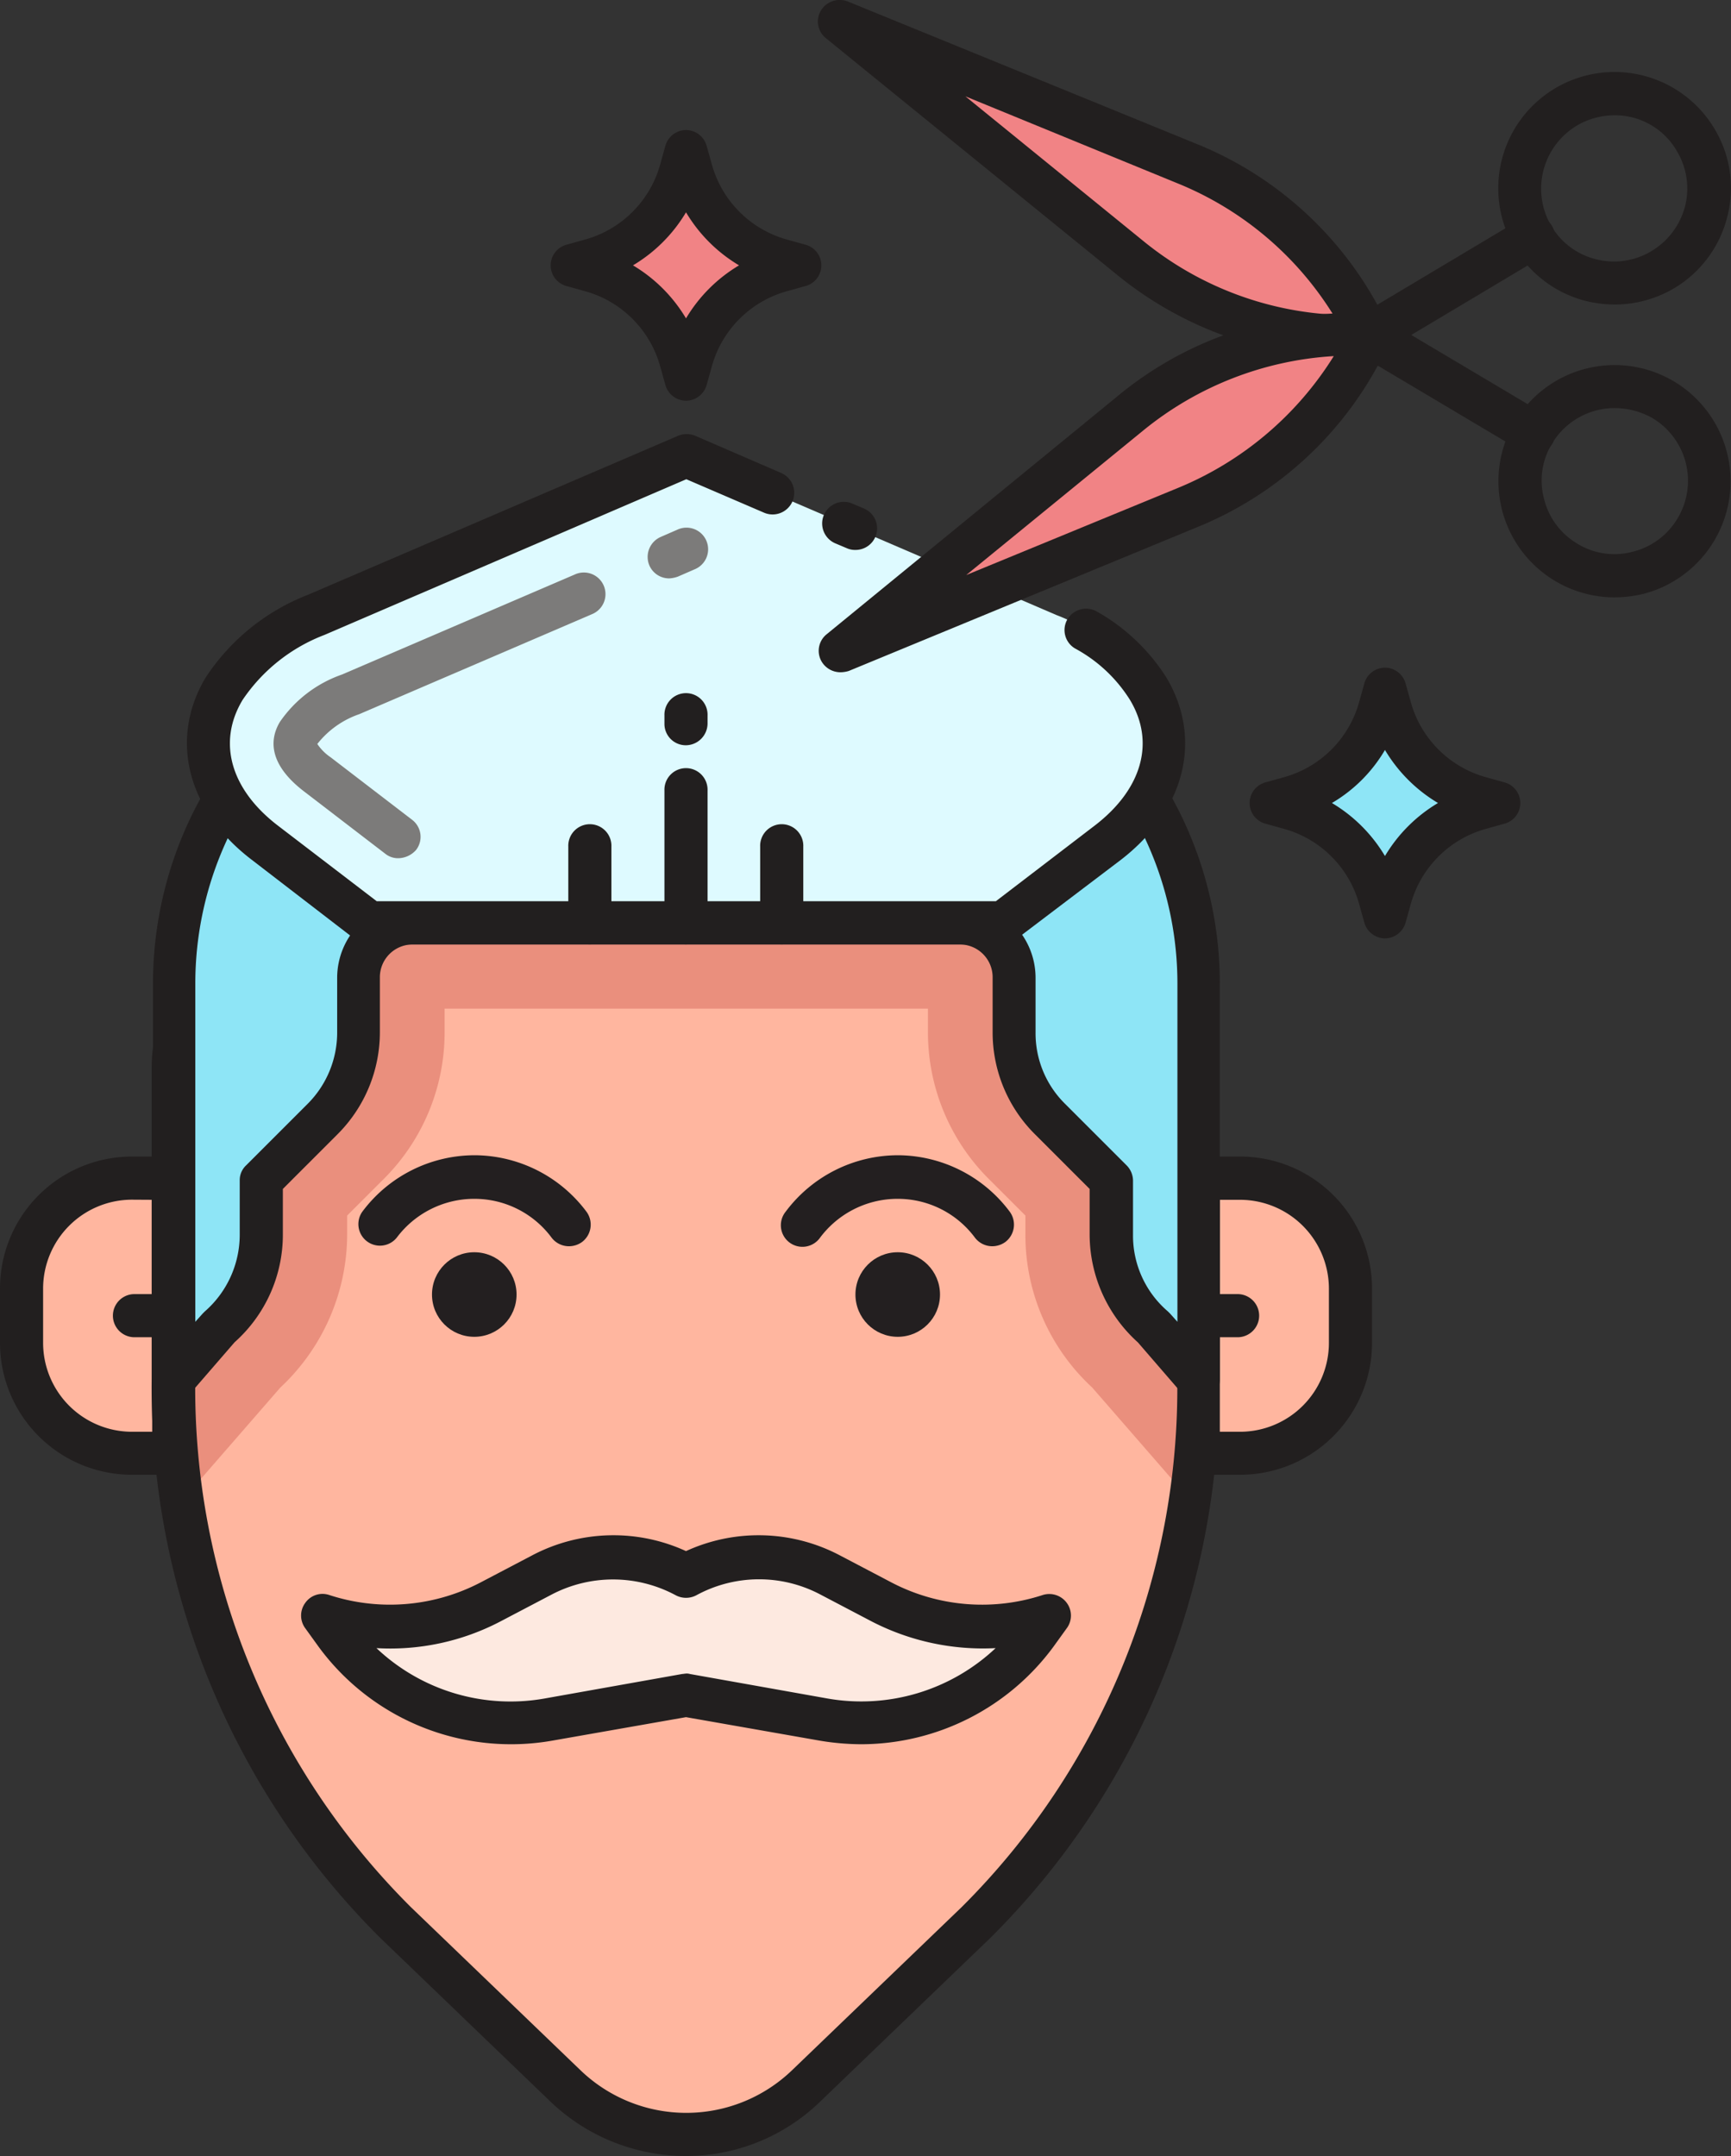<svg xmlns="http://www.w3.org/2000/svg" width="58.583" height="72.971" viewBox="0 0 58.583 72.971">
  <rect x="0" y="0" width="58.583" height="72.971" fill="#333333" stroke="none"/>
  <g id="Grupo_146099" data-name="Grupo 146099" transform="translate(5015.291 9574)">
    <g id="corte-de-pelo" transform="translate(-5065.775 -9574)">
      <path id="Trazado_194550" data-name="Trazado 194550" d="M359.436,167.711l.627-.175-.627-.175a4.373,4.373,0,0,1-3.05-3.05l-.175-.627-.175.627a4.373,4.373,0,0,1-3.05,3.05l-.627.175.627.175a4.373,4.373,0,0,1,3.05,3.05l.175.627.175-.627A4.347,4.347,0,0,1,359.436,167.711Z" transform="translate(-258.855 -140.357)" fill="#8ee5f6"/>
      <path id="Trazado_194551" data-name="Trazado 194551" d="M351.82,167.727h0a.731.731,0,0,1-.7-.54l-.175-.627a3.65,3.65,0,0,0-2.539-2.539l-.627-.175a.724.724,0,0,1,0-1.4l.627-.175a3.65,3.65,0,0,0,2.539-2.539l.175-.627a.724.724,0,0,1,1.4,0l.175.627a3.65,3.65,0,0,0,2.539,2.539l.627.175a.724.724,0,0,1,0,1.4l-.627.175a3.65,3.65,0,0,0-2.539,2.539l-.175.627A.731.731,0,0,1,351.82,167.727Zm-1.795-4.582a5.157,5.157,0,0,1,1.795,1.795,5.156,5.156,0,0,1,1.795-1.795,5.156,5.156,0,0,1-1.795-1.795A5.036,5.036,0,0,1,350.025,163.145Z" transform="translate(-254.464 -135.967)" fill="#221f1f"/>
      <path id="Trazado_194552" data-name="Trazado 194552" d="M193.445,40.018l.627-.175-.627-.175a4.373,4.373,0,0,1-3.05-3.05l-.175-.627-.175.627a4.373,4.373,0,0,1-3.05,3.05l-.627.175.627.175a4.373,4.373,0,0,1,3.05,3.05l.175.627.175-.627A4.373,4.373,0,0,1,193.445,40.018Z" transform="translate(-116.519 -30.861)" fill="#f18385"/>
      <path id="Trazado_194553" data-name="Trazado 194553" d="M185.83,40.034a.731.731,0,0,1-.7-.54l-.175-.627a3.65,3.65,0,0,0-2.539-2.539l-.627-.175a.724.724,0,0,1,0-1.4l.627-.175a3.65,3.65,0,0,0,2.539-2.539l.175-.627a.731.731,0,0,1,.7-.54h0a.731.731,0,0,1,.7.54l.175.627a3.65,3.65,0,0,0,2.539,2.539l.627.175a.724.724,0,0,1,0,1.4l-.627.175a3.65,3.65,0,0,0-2.539,2.539l-.175.627A.731.731,0,0,1,185.83,40.034Zm-1.795-4.582a5.156,5.156,0,0,1,1.795,1.795,5.156,5.156,0,0,1,1.795-1.795,5.156,5.156,0,0,1-1.795-1.795A5.156,5.156,0,0,1,184.035,35.452Z" transform="translate(-112.129 -26.471)" fill="#221f1f"/>
      <path id="Trazado_194554" data-name="Trazado 194554" d="M60.755,289.116H59.34A3.734,3.734,0,0,1,55.6,285.38v-1.839a3.734,3.734,0,0,1,3.736-3.736h1.416Z" transform="translate(-4.39 -239.932)" fill="#ffb69f"/>
      <g id="Grupo_146052" data-name="Grupo 146052" transform="translate(50.484 39.145)">
        <path id="Trazado_194555" data-name="Trazado 194555" d="M56.365,285.455H54.949a4.465,4.465,0,0,1-4.465-4.465v-1.839a4.465,4.465,0,0,1,4.465-4.465h1.416a.723.723,0,0,1,.73.73v9.31A.732.732,0,0,1,56.365,285.455Zm-1.416-9.31a3.011,3.011,0,0,0-3.006,3.006v1.839A3.011,3.011,0,0,0,54.949,284h.686v-7.851Z" transform="translate(-50.484 -274.686)" fill="#221f1f"/>
        <path id="Trazado_194556" data-name="Trazado 194556" d="M79.195,308.81H77.838a.73.73,0,0,1,0-1.459h1.357a.723.723,0,0,1,.73.73A.732.732,0,0,1,79.195,308.81Z" transform="translate(-73.314 -302.696)" fill="#221f1f"/>
      </g>
      <path id="Trazado_194557" data-name="Trazado 194557" d="M335.053,289.116h1.416a3.733,3.733,0,0,0,3.736-3.736v-1.839a3.733,3.733,0,0,0-3.736-3.736h-1.416Z" transform="translate(-244.016 -239.932)" fill="#ffb69f"/>
      <g id="Grupo_146053" data-name="Grupo 146053" transform="translate(90.308 39.145)">
        <path id="Trazado_194558" data-name="Trazado 194558" d="M332.078,285.455h-1.416a.723.723,0,0,1-.73-.73v-9.31a.723.723,0,0,1,.73-.73h1.416a4.465,4.465,0,0,1,4.465,4.465v1.839A4.465,4.465,0,0,1,332.078,285.455ZM331.392,284h.686a3.011,3.011,0,0,0,3.006-3.006v-1.839a3.011,3.011,0,0,0-3.006-3.006h-.686Z" transform="translate(-329.933 -274.686)" fill="#221f1f"/>
        <path id="Trazado_194559" data-name="Trazado 194559" d="M332.02,308.81h-1.357a.73.73,0,1,1,0-1.459h1.357a.73.73,0,0,1,0,1.459Z" transform="translate(-329.933 -302.696)" fill="#221f1f"/>
      </g>
      <path id="Trazado_194560" data-name="Trazado 194560" d="M118.894,253.025l-5.735,5.516a5.906,5.906,0,0,1-8.172,0l-5.72-5.516a25.538,25.538,0,0,1-7.515-18.4V224.1a4.92,4.92,0,0,1,4.918-4.918h24.822a4.92,4.92,0,0,1,4.918,4.918v10.521A25.5,25.5,0,0,1,118.894,253.025Z" transform="translate(-35.386 -187.95)" fill="#ffb69f"/>
      <path id="Trazado_194561" data-name="Trazado 194561" d="M121.49,219.185H96.668A4.92,4.92,0,0,0,91.75,224.1v10.521a27.085,27.085,0,0,0,.306,4.086l3.3-3.794a7.113,7.113,0,0,0,2.262-5.18v-.642l1.226-1.226a7.007,7.007,0,0,0,2.072-5.005v-.773h16.358v.773a7.007,7.007,0,0,0,2.072,5.005l1.226,1.226v.642a7.033,7.033,0,0,0,2.262,5.18l3.3,3.794a27.209,27.209,0,0,0,.306-4.086V224.1A4.945,4.945,0,0,0,121.49,219.185Z" transform="translate(-35.385 -187.95)" fill="#ea8f7d"/>
      <path id="Trazado_194562" data-name="Trazado 194562" d="M104.609,256.53a6.628,6.628,0,0,1-4.6-1.853l-5.735-5.516a26.266,26.266,0,0,1-7.749-18.927V219.712a5.652,5.652,0,0,1,5.647-5.647H117a5.652,5.652,0,0,1,5.647,5.647v10.521a26.232,26.232,0,0,1-7.749,18.927h0l-5.735,5.516A6.514,6.514,0,0,1,104.609,256.53ZM92.191,215.524A4.2,4.2,0,0,0,88,219.712v10.521a24.788,24.788,0,0,0,7.3,17.876l5.735,5.516a5.164,5.164,0,0,0,7.165,0l5.735-5.516a24.788,24.788,0,0,0,7.3-17.876V219.712a4.2,4.2,0,0,0-4.188-4.188Zm22.225,33.111Z" transform="translate(-30.908 -183.559)" fill="#221f1f"/>
      <path id="Trazado_194563" data-name="Trazado 194563" d="M126.511,159.587v13.4l-1.518-1.751a4.155,4.155,0,0,1-1.43-3.137v-1.853l-2.072-2.072a4.174,4.174,0,0,1-1.211-2.948v-1.853a1.84,1.84,0,0,0-1.839-1.839H99.923a1.84,1.84,0,0,0-1.839,1.839v1.853a4.2,4.2,0,0,1-1.211,2.948L94.8,166.241v1.853a4.178,4.178,0,0,1-1.43,3.137l-1.518,1.751v-13.4A12.288,12.288,0,0,1,104.14,147.3h10.084A12.288,12.288,0,0,1,126.511,159.587Z" transform="translate(-35.474 -126.309)" fill="#8ee5f6"/>
      <path id="Trazado_194564" data-name="Trazado 194564" d="M122.208,169.323a.753.753,0,0,1-.554-.248l-1.488-1.722a4.924,4.924,0,0,1-1.634-3.648v-1.547l-1.853-1.853a4.856,4.856,0,0,1-1.43-3.459v-1.853a1.109,1.109,0,0,0-1.109-1.109H95.62a1.109,1.109,0,0,0-1.109,1.109v1.853a4.881,4.881,0,0,1-1.43,3.459l-1.853,1.853V163.7a4.877,4.877,0,0,1-1.634,3.648L88.1,169.074a.731.731,0,0,1-.8.2.711.711,0,0,1-.467-.686V155.2A13.029,13.029,0,0,1,99.852,142.18h10.069A13.029,13.029,0,0,1,122.938,155.2v13.4a.731.731,0,0,1-.467.686A.829.829,0,0,1,122.208,169.323ZM99.823,143.639A11.565,11.565,0,0,0,88.265,155.2v11.455l.248-.277.073-.073a3.448,3.448,0,0,0,1.182-2.583v-1.853a.685.685,0,0,1,.219-.511l2.072-2.072a3.411,3.411,0,0,0,1.007-2.422v-1.853a2.572,2.572,0,0,1,2.568-2.568h18.5a2.572,2.572,0,0,1,2.568,2.568v1.853a3.352,3.352,0,0,0,1.007,2.422l2.072,2.072a.743.743,0,0,1,.219.511v1.853a3.375,3.375,0,0,0,1.182,2.583l.073.073.248.277V155.2a11.565,11.565,0,0,0-11.557-11.557Z" transform="translate(-31.171 -121.918)" fill="#221f1f"/>
      <path id="Trazado_194565" data-name="Trazado 194565" d="M139.467,374.43l4.67.832a7.278,7.278,0,0,0,7.165-2.889l.452-.627h0a7.282,7.282,0,0,1-5.662-.482l-1.751-.919a5.192,5.192,0,0,0-4.874.029h0a5.193,5.193,0,0,0-4.874-.029l-1.751.919a7.293,7.293,0,0,1-5.662.482h0l.452.627a7.318,7.318,0,0,0,7.165,2.889Z" transform="translate(-65.766 -317.059)" fill="#fde9e0"/>
      <path id="Trazado_194566" data-name="Trazado 194566" d="M140.936,371.691a8.708,8.708,0,0,1-1.372-.117l-4.553-.8-4.553.8a8.076,8.076,0,0,1-7.88-3.181l-.452-.627a.723.723,0,0,1,0-.861.713.713,0,0,1,.817-.263,6.623,6.623,0,0,0,5.107-.423l1.751-.919a5.892,5.892,0,0,1,5.21-.146,5.892,5.892,0,0,1,5.21.146l1.751.919a6.618,6.618,0,0,0,5.107.423.734.734,0,0,1,.817.263.722.722,0,0,1,0,.861l-.452.627A8.1,8.1,0,0,1,140.936,371.691Zm-5.925-2.393a.406.406,0,0,1,.131.015l4.67.832a6.631,6.631,0,0,0,5.677-1.707,8.212,8.212,0,0,1-4.188-.9l-1.751-.919a4.436,4.436,0,0,0-4.188.029.744.744,0,0,1-.7,0,4.478,4.478,0,0,0-4.188-.029l-1.751.919a8.037,8.037,0,0,1-4.188.9,6.6,6.6,0,0,0,5.677,1.707l4.67-.832C134.924,369.312,134.968,369.3,135.012,369.3Z" transform="translate(-61.31 -312.656)" fill="#221f1f"/>
      <path id="Trazado_194567" data-name="Trazado 194567" d="M131.708,116.165h0c1.051,1.766.525,3.75-1.372,5.195l-3.546,2.729H105.339l-3.546-2.729c-1.9-1.459-2.422-3.444-1.372-5.195h0a6.42,6.42,0,0,1,3.108-2.5l12.535-5.385L128.6,113.67A6.49,6.49,0,0,1,131.708,116.165Z" transform="translate(-42.364 -92.854)" fill="#defaff"/>
      <g id="Grupo_146054" data-name="Grupo 146054" transform="translate(56.811 14.691)">
        <path id="Trazado_194568" data-name="Trazado 194568" d="M246.964,120.855a.694.694,0,0,1-.292-.058l-.379-.16a.732.732,0,1,1,.584-1.342l.379.16a.73.73,0,0,1-.292,1.4Z" transform="translate(-224.339 -116.933)" fill="#221f1f"/>
        <path id="Trazado_194569" data-name="Trazado 194569" d="M122.5,120.362H101.044a.751.751,0,0,1-.438-.146l-3.546-2.729c-2.174-1.664-2.787-4.086-1.547-6.158a7.3,7.3,0,0,1,3.459-2.8l12.535-5.385a.767.767,0,0,1,.569,0l2.9,1.255a.732.732,0,1,1-.584,1.342l-2.612-1.124-12.243,5.268a5.862,5.862,0,0,0-2.773,2.2c-.861,1.43-.409,3.021,1.182,4.246l3.356,2.568h20.955l3.356-2.568c1.591-1.226,2.043-2.816,1.182-4.246a4.983,4.983,0,0,0-1.853-1.737.723.723,0,0,1-.263-.992.736.736,0,0,1,.992-.263,6.633,6.633,0,0,1,2.364,2.247c1.226,2.072.627,4.48-1.547,6.158l-3.561,2.7A.7.7,0,0,1,122.5,120.362Z" transform="translate(-94.88 -103.088)" fill="#221f1f"/>
      </g>
      <g id="Grupo_146055" data-name="Grupo 146055" transform="translate(59.741 17.867)">
        <path id="Trazado_194570" data-name="Trazado 194570" d="M205.01,127.086a.729.729,0,0,1-.671-.438.739.739,0,0,1,.379-.963l.569-.248a.732.732,0,1,1,.584,1.342l-.569.248A1.036,1.036,0,0,1,205.01,127.086Z" transform="translate(-191.619 -125.377)" fill="#7c7b7a"/>
        <path id="Trazado_194571" data-name="Trazado 194571" d="M119.67,145.689a.689.689,0,0,1-.438-.146l-2.758-2.116c-1.255-.963-1.138-1.81-.817-2.349a4.233,4.233,0,0,1,2.1-1.605l7.88-3.386a.732.732,0,1,1,.584,1.342l-7.88,3.386a3.078,3.078,0,0,0-1.416,1.007,1.673,1.673,0,0,0,.452.452l2.758,2.116a.724.724,0,0,1,.131,1.021A.824.824,0,0,1,119.67,145.689Z" transform="translate(-115.443 -134.509)" fill="#7c7b7a"/>
      </g>
      <g id="Grupo_146056" data-name="Grupo 146056" transform="translate(69.717 23.487)">
        <path id="Trazado_194572" data-name="Trazado 194572" d="M209.012,188.567a.723.723,0,0,1-.73-.73v-4.48a.73.73,0,1,1,1.459,0v4.48A.741.741,0,0,1,209.012,188.567Z" transform="translate(-205.028 -180.089)" fill="#221f1f"/>
        <path id="Trazado_194573" data-name="Trazado 194573" d="M209.012,166.547a.723.723,0,0,1-.73-.73v-.277a.73.73,0,1,1,1.459,0v.277A.741.741,0,0,1,209.012,166.547Z" transform="translate(-205.028 -164.81)" fill="#221f1f"/>
        <path id="Trazado_194574" data-name="Trazado 194574" d="M186.177,199.982a.723.723,0,0,1-.73-.73V196.67a.73.73,0,1,1,1.459,0v2.583A.732.732,0,0,1,186.177,199.982Z" transform="translate(-185.447 -191.504)" fill="#221f1f"/>
        <path id="Trazado_194575" data-name="Trazado 194575" d="M231.745,199.982a.723.723,0,0,1-.73-.73V196.67a.73.73,0,1,1,1.459,0v2.583A.732.732,0,0,1,231.745,199.982Z" transform="translate(-224.521 -191.504)" fill="#221f1f"/>
      </g>
      <path id="Trazado_194576" data-name="Trazado 194576" d="M267.673,15.689h0a11.561,11.561,0,0,0-6.187-5.837L249.753,5.066l9.821,7.982a11.615,11.615,0,0,0,8.1,2.641Z" transform="translate(-170.872 -4.344)" fill="#f18385"/>
      <g id="Grupo_146057" data-name="Grupo 146057" transform="translate(78.163 0)">
        <path id="Trazado_194577" data-name="Trazado 194577" d="M410.306,94.557a3.931,3.931,0,1,1,2-7.311h0a3.938,3.938,0,0,1-1.036,7.194A4.252,4.252,0,0,1,410.306,94.557Zm0-6.406a2.471,2.471,0,0,0-2.13,1.211,2.4,2.4,0,0,0-.263,1.868,2.445,2.445,0,0,0,1.138,1.518,2.4,2.4,0,0,0,1.868.263,2.445,2.445,0,0,0,1.518-1.138,2.471,2.471,0,0,0-.861-3.386h0A2.622,2.622,0,0,0,410.306,88.151Z" transform="translate(-383.335 -74.339)" fill="#221f1f"/>
        <path id="Trazado_194578" data-name="Trazado 194578" d="M262.518,12.1a12.409,12.409,0,0,1-7.72-2.831l-9.821-7.982a.722.722,0,0,1-.16-.934.746.746,0,0,1,.9-.306l11.718,4.786a12.175,12.175,0,0,1,6.581,6.216.689.689,0,0,1-.044.671.733.733,0,0,1-.569.35C263.116,12.09,262.824,12.1,262.518,12.1ZM249.705,3.261l6.012,4.889a11.132,11.132,0,0,0,6.435,2.5,11.11,11.11,0,0,0-5.283-4.451Z" transform="translate(-244.711 0)" fill="#221f1f"/>
        <path id="Trazado_194579" data-name="Trazado 194579" d="M376.695,79.186a.658.658,0,0,1-.365-.1l-5.574-3.313a.736.736,0,0,1,.744-1.27l5.574,3.313a.737.737,0,0,1,.263,1.007A.764.764,0,0,1,376.695,79.186Z" transform="translate(-352.482 -63.799)" fill="#221f1f"/>
      </g>
      <path id="Trazado_194580" data-name="Trazado 194580" d="M267.937,79.431h0a11.557,11.557,0,0,1-6.173,5.852l-11.7,4.83,9.806-8.026a11.582,11.582,0,0,1,8.07-2.656Z" transform="translate(-171.136 -68.086)" fill="#f18385"/>
      <g id="Grupo_146058" data-name="Grupo 146058" transform="translate(78.192 2.445)">
        <path id="Trazado_194581" data-name="Trazado 194581" d="M410.273,25.024a4.344,4.344,0,0,1-.963-.117,3.936,3.936,0,1,1,4.334-5.837,3.873,3.873,0,0,1,.438,2.977,3.925,3.925,0,0,1-1.795,2.422A3.989,3.989,0,0,1,410.273,25.024Zm-.015-6.406a2.525,2.525,0,0,0-1.27.35,2.488,2.488,0,0,0-.861,3.4,2.423,2.423,0,0,0,1.518,1.124,2.454,2.454,0,0,0,1.868-.277h0a2.5,2.5,0,0,0,1.138-1.518,2.454,2.454,0,0,0-.277-1.868A2.417,2.417,0,0,0,410.258,18.618Z" transform="translate(-383.331 -17.161)" fill="#221f1f"/>
        <path id="Trazado_194582" data-name="Trazado 194582" d="M245.65,86.5a.74.74,0,0,1-.627-.35.719.719,0,0,1,.16-.934l9.806-8.026a12.2,12.2,0,0,1,8.6-2.816.71.71,0,0,1,.569.35.775.775,0,0,1,.044.671,12.174,12.174,0,0,1-6.567,6.231l-11.7,4.83A.987.987,0,0,1,245.65,86.5Zm16.694-10.7a11.25,11.25,0,0,0-6.435,2.51l-6,4.9,7.165-2.948A11.251,11.251,0,0,0,262.344,75.807Z" transform="translate(-244.917 -66.192)" fill="#221f1f"/>
        <path id="Trazado_194583" data-name="Trazado 194583" d="M371.117,55.938a.74.74,0,0,1-.627-.35.749.749,0,0,1,.248-1.007l5.574-3.327a.733.733,0,1,1,.759,1.255L371.5,55.836A.706.706,0,0,1,371.117,55.938Z" transform="translate(-352.508 -46.309)" fill="#221f1f"/>
      </g>
      <g id="Grupo_146059" data-name="Grupo 146059" transform="translate(62.593 39.101)">
        <path id="Trazado_194584" data-name="Trazado 194584" d="M142.6,277.458a.739.739,0,0,1-.584-.292,3.248,3.248,0,0,0-2.612-1.313h-.044a3.277,3.277,0,0,0-2.583,1.313.73.73,0,0,1-1.167-.876,4.748,4.748,0,0,1,3.794-1.912h.044a4.749,4.749,0,0,1,3.75,1.912.738.738,0,0,1-.146,1.021A.76.76,0,0,1,142.6,277.458Z" transform="translate(-135.458 -274.379)" fill="#231f20"/>
        <circle id="Elipse_1309" data-name="Elipse 1309" cx="1.431" cy="1.431" r="1.431" transform="translate(2.511 3.282)" fill="#231f20"/>
        <path id="Trazado_194585" data-name="Trazado 194585" d="M243.154,277.458a.739.739,0,0,1-.584-.292,3.248,3.248,0,0,0-2.612-1.313h-.044a3.277,3.277,0,0,0-2.583,1.313.73.73,0,1,1-1.167-.876,4.748,4.748,0,0,1,3.794-1.912H240a4.749,4.749,0,0,1,3.75,1.912.739.739,0,0,1-.146,1.021A.76.76,0,0,1,243.154,277.458Z" transform="translate(-221.685 -274.379)" fill="#231f20"/>
        <circle id="Elipse_1310" data-name="Elipse 1310" cx="1.431" cy="1.431" r="1.431" transform="translate(16.842 3.282)" fill="#231f20"/>
      </g>
    </g>
  </g>
</svg>
